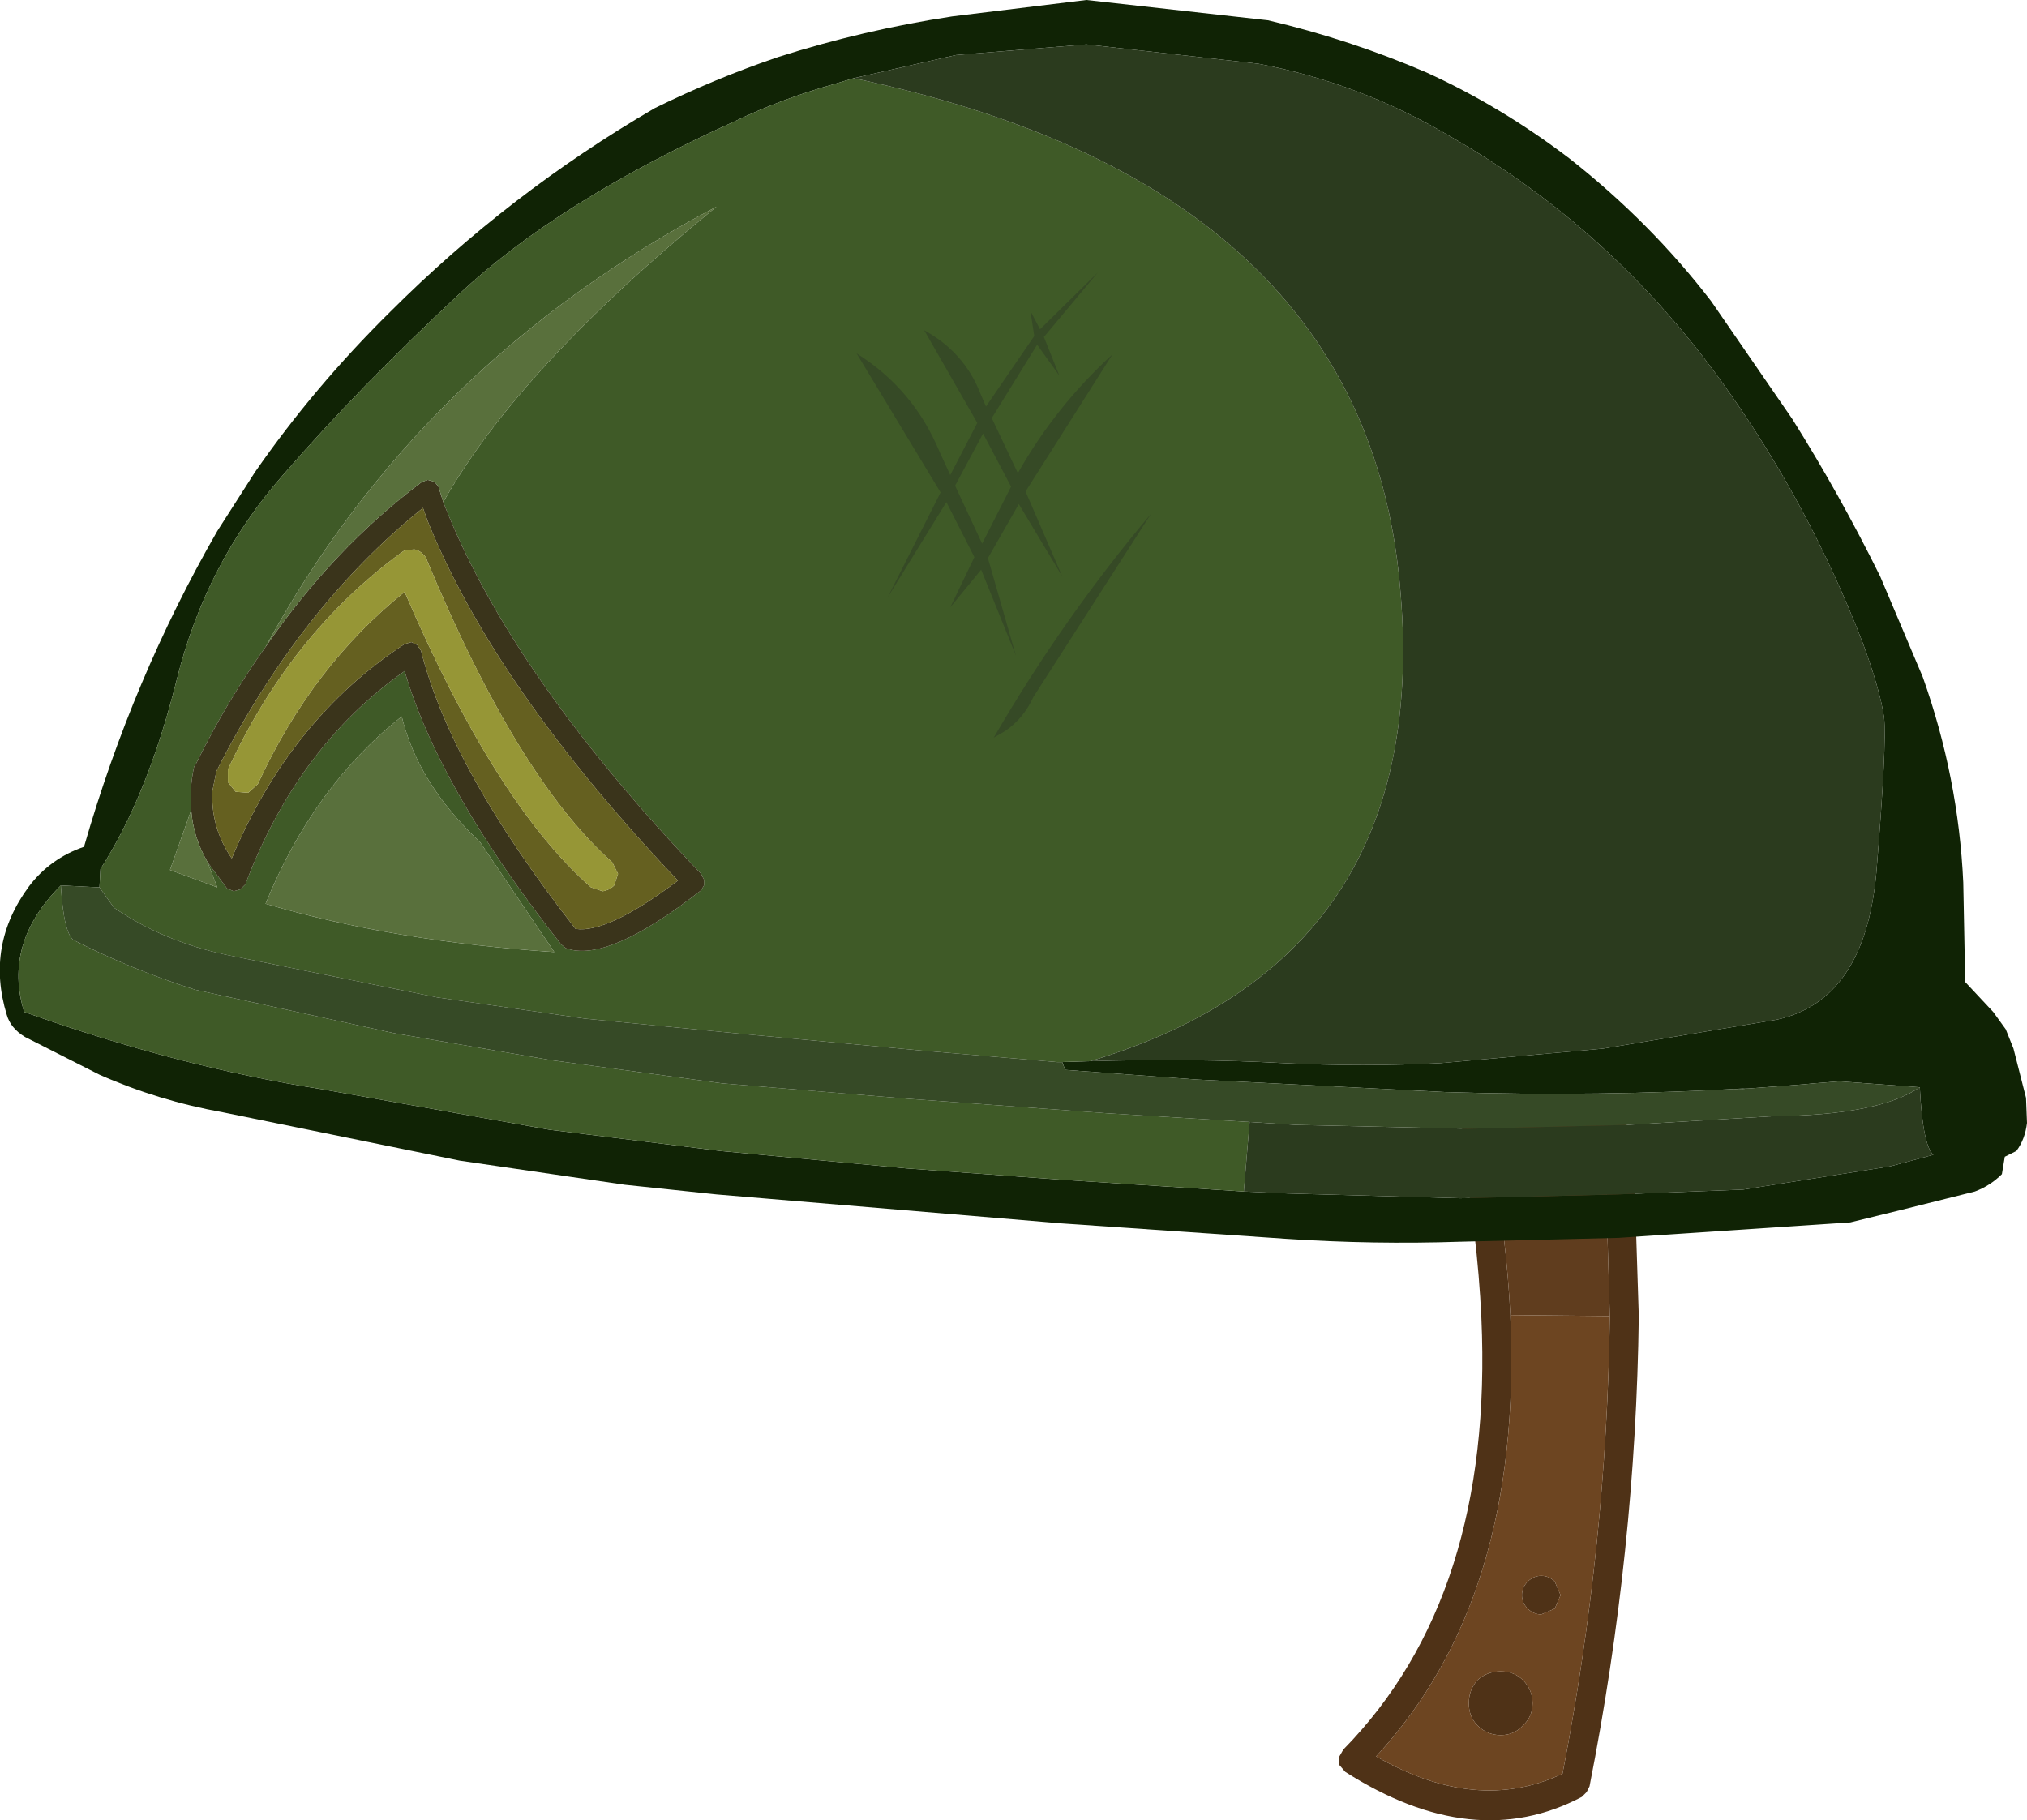 <?xml version="1.0" encoding="UTF-8" standalone="no"?>
<svg xmlns:ffdec="https://www.free-decompiler.com/flash" xmlns:xlink="http://www.w3.org/1999/xlink" ffdec:objectType="shape" height="94.25px" width="104.95px" xmlns="http://www.w3.org/2000/svg">
  <g transform="matrix(1.0, 0.0, 0.0, 1.0, 35.35, 10.45)">
    <path d="M48.0 57.7 L47.75 49.15 41.85 49.15 Q42.65 53.65 42.85 57.65 L42.85 57.75 Q43.5 72.3 35.9 80.5 41.1 83.5 45.55 81.4 47.85 69.55 48.0 57.7 M40.95 47.65 L48.45 47.65 49.0 47.85 49.2 48.35 49.5 57.7 Q49.35 69.85 46.95 82.05 L46.8 82.35 46.55 82.6 Q40.95 85.55 34.3 81.3 L34.0 80.95 34.0 80.5 34.2 80.15 Q42.0 72.2 41.35 57.8 41.15 53.45 40.25 48.55 L40.25 48.1 40.55 47.8 Q40.7 47.65 40.95 47.65 M45.15 72.85 L44.45 73.15 Q44.05 73.15 43.75 72.85 43.45 72.55 43.45 72.15 43.45 71.75 43.75 71.45 44.05 71.15 44.45 71.15 44.85 71.15 45.15 71.45 L45.45 72.15 45.15 72.85 M43.5 78.9 Q43.05 79.4 42.35 79.4 41.65 79.4 41.15 78.9 40.7 78.45 40.7 77.75 40.7 77.05 41.15 76.55 41.65 76.1 42.35 76.1 43.05 76.1 43.5 76.55 44.0 77.05 44.0 77.75 44.0 78.45 43.5 78.9" fill="#4f3217" fill-rule="evenodd" stroke="none"/>
    <path d="M42.85 57.65 Q42.65 53.65 41.85 49.15 L47.75 49.15 48.0 57.7 42.85 57.65" fill="#603d1e" fill-rule="evenodd" stroke="none"/>
    <path d="M48.0 57.7 Q47.85 69.55 45.55 81.4 41.1 83.5 35.9 80.5 43.5 72.3 42.85 57.75 L42.85 57.65 48.0 57.7 M43.5 78.9 Q44.0 78.45 44.0 77.75 44.0 77.05 43.5 76.55 43.05 76.1 42.35 76.1 41.65 76.1 41.15 76.55 40.7 77.05 40.7 77.75 40.7 78.45 41.15 78.9 41.65 79.4 42.35 79.4 43.05 79.4 43.5 78.9 M45.15 72.85 L45.45 72.15 45.15 71.45 Q44.85 71.15 44.45 71.15 44.05 71.15 43.75 71.45 43.45 71.75 43.45 72.15 43.45 72.55 43.75 72.85 44.05 73.15 44.45 73.15 L45.15 72.85" fill="#6d4521" fill-rule="evenodd" stroke="none"/>
    <path d="M13.95 -9.6 L20.9 -10.45 30.3 -9.4 Q34.55 -8.4 38.5 -6.7 42.35 -4.95 45.9 -2.25 50.1 1.05 53.25 5.15 L57.45 11.25 Q59.9 15.15 62.0 19.4 L64.2 24.6 Q66.05 29.8 66.3 35.25 L66.4 40.4 67.85 41.95 68.5 42.85 68.9 43.85 69.55 46.4 69.6 47.7 Q69.5 48.55 69.05 49.15 L68.45 49.45 68.3 50.35 Q67.7 50.95 66.9 51.25 L63.1 52.2 60.45 52.85 48.45 53.65 40.25 53.85 Q35.75 54.0 31.25 53.7 L19.6 52.9 1.75 51.4 -3.0 50.9 -11.55 49.65 -23.8 47.15 Q-27.15 46.55 -30.2 45.2 L-34.05 43.25 Q-34.8 42.8 -35.0 42.1 -36.1 38.5 -33.85 35.45 -32.75 34.0 -31.0 33.4 -28.5 24.7 -24.1 17.05 L-22.15 14.0 Q-19.1 9.6 -15.15 5.7 -9.0 -0.45 -1.45 -4.85 1.7 -6.4 4.95 -7.5 9.35 -8.9 13.95 -9.6 M8.85 -6.4 L7.85 -6.1 Q5.15 -5.35 2.65 -4.15 -6.5 0.0 -11.6 4.8 -16.75 9.6 -20.7 14.15 -24.7 18.7 -26.2 24.75 -27.7 30.75 -30.15 34.55 L-30.2 35.5 -32.2 35.4 Q-35.2 38.4 -34.1 41.95 -26.1 44.8 -18.7 45.95 L-6.9 48.05 1.95 49.15 11.55 50.05 19.75 50.65 29.05 51.25 31.3 51.35 40.25 51.6 48.4 51.4 54.9 51.15 62.5 49.95 64.75 49.35 Q64.2 48.85 64.05 45.85 L59.95 45.55 59.8 45.55 58.55 45.65 58.05 45.7 54.05 46.0 55.2 45.9 Q47.4 46.35 39.5 46.1 L26.6 45.45 19.8 44.95 19.65 44.55 19.4 44.55 21.1 44.5 Q26.4 44.35 31.1 44.6 35.25 44.8 39.25 44.6 L47.65 43.85 56.65 42.35 Q61.2 41.35 61.8 34.75 62.35 28.05 62.2 26.7 62.0 25.3 61.1 22.85 58.3 15.6 53.85 9.4 48.15 1.45 39.8 -3.35 35.1 -6.15 29.8 -7.15 L20.9 -8.15 14.15 -7.6 8.85 -6.4" fill="#102305" fill-rule="evenodd" stroke="none"/>
    <path d="M-30.2 35.5 L-30.15 34.55 Q-27.7 30.75 -26.2 24.75 -24.7 18.7 -20.7 14.15 -16.75 9.6 -11.6 4.8 -6.5 0.0 2.65 -4.15 5.15 -5.35 7.85 -6.1 L8.85 -6.4 Q34.75 -0.95 37.05 19.05 39.3 39.05 21.1 44.5 L19.4 44.55 12.35 43.95 3.2 43.1 -5.05 42.3 -12.7 41.2 -23.6 39.0 Q-26.9 38.3 -29.45 36.55 L-30.2 35.5 M29.05 51.25 L19.75 50.65 11.55 50.05 1.95 49.15 -6.9 48.05 -18.7 45.95 Q-26.1 44.8 -34.1 41.95 -35.2 38.4 -32.2 35.4 -32.05 37.95 -31.5 38.25 -28.55 39.75 -25.25 40.8 L-14.95 43.05 -6.8 44.45 2.05 45.65 11.7 46.45 22.0 47.2 29.35 47.65 29.05 51.25 M-24.6 34.2 L-23.6 35.55 -23.25 35.7 -22.9 35.6 -22.65 35.35 Q-19.95 28.2 -14.4 24.3 -12.6 30.45 -6.3 38.45 L-6.05 38.65 Q-3.9 39.45 0.95 35.65 L1.1 35.4 1.1 35.1 0.95 34.8 Q-8.95 24.45 -12.4 15.55 -8.45 8.55 1.75 0.25 -13.6 8.35 -21.6 23.05 -23.6 25.85 -25.2 29.1 L-25.3 29.25 Q-25.55 30.4 -25.45 31.5 L-26.55 34.6 -24.1 35.5 -24.6 34.2 M-14.55 26.65 Q-19.15 30.3 -21.6 36.35 -14.95 38.3 -6.65 38.85 L-10.5 33.15 Q-13.7 30.15 -14.55 26.65" fill="#3f5a27" fill-rule="evenodd" stroke="none"/>
    <path d="M8.85 -6.4 L14.15 -7.6 20.9 -8.15 29.8 -7.15 Q35.1 -6.15 39.8 -3.35 48.15 1.45 53.85 9.4 58.3 15.6 61.1 22.85 62.0 25.3 62.2 26.7 62.35 28.05 61.8 34.75 61.2 41.35 56.65 42.35 L47.65 43.85 39.25 44.6 Q35.25 44.8 31.1 44.6 26.4 44.35 21.1 44.5 39.3 39.05 37.05 19.05 34.75 -0.95 8.85 -6.4 M64.05 45.85 Q64.2 48.85 64.75 49.35 L62.5 49.95 54.9 51.15 48.4 51.4 40.25 51.6 31.3 51.35 29.05 51.25 29.35 47.65 31.75 47.8 40.65 48.0 48.9 47.8 56.45 47.35 Q61.95 47.3 64.05 45.85" fill="#2b3b1e" fill-rule="evenodd" stroke="none"/>
    <path d="M19.4 44.55 L19.65 44.55 19.8 44.95 26.6 45.45 39.5 46.1 Q47.4 46.35 55.2 45.9 L54.05 46.0 58.05 45.7 58.55 45.65 59.8 45.55 59.95 45.55 64.05 45.85 Q61.95 47.3 56.45 47.35 L48.9 47.8 40.65 48.0 31.75 47.8 29.35 47.65 22.0 47.2 11.7 46.45 2.05 45.65 -6.8 44.45 -14.95 43.05 -25.25 40.8 Q-28.55 39.75 -31.5 38.25 -32.05 37.95 -32.2 35.4 L-30.2 35.5 -29.45 36.55 Q-26.9 38.3 -23.6 39.0 L-12.7 41.2 -5.05 42.3 3.2 43.1 12.35 43.95 19.4 44.55" fill="#364a26" fill-rule="evenodd" stroke="none"/>
    <path d="M-12.4 15.55 Q-8.95 24.45 0.95 34.8 L1.1 35.1 1.1 35.4 0.95 35.65 Q-3.9 39.45 -6.05 38.65 L-6.3 38.45 Q-12.6 30.45 -14.4 24.3 -19.95 28.2 -22.65 35.35 L-22.9 35.6 -23.25 35.7 -23.6 35.55 -24.6 34.2 Q-25.35 32.9 -25.45 31.5 -25.55 30.4 -25.3 29.25 L-25.2 29.1 Q-23.6 25.85 -21.6 23.05 -18.1 17.95 -13.5 14.5 L-13.2 14.4 -12.85 14.5 -12.65 14.75 -12.4 15.55 M-13.2 16.55 L-13.45 15.85 Q-19.85 21.0 -24.15 29.5 L-24.35 30.5 Q-24.45 32.4 -23.35 34.0 -20.35 26.8 -14.4 22.9 L-14.05 22.8 -13.75 22.95 -13.55 23.25 Q-12.0 29.4 -5.55 37.65 -3.9 37.9 -0.25 35.15 -9.7 25.2 -13.2 16.55" fill="#3a341b" fill-rule="evenodd" stroke="none"/>
    <path d="M-12.4 15.55 L-12.65 14.75 -12.85 14.5 -13.2 14.4 -13.5 14.5 Q-18.1 17.95 -21.6 23.05 -13.6 8.35 1.75 0.25 -8.45 8.55 -12.4 15.55 M-25.45 31.5 Q-25.35 32.9 -24.6 34.2 L-24.1 35.5 -26.55 34.6 -25.45 31.5 M-14.55 26.65 Q-13.7 30.15 -10.5 33.15 L-6.65 38.85 Q-14.95 38.3 -21.6 36.35 -19.15 30.3 -14.55 26.65" fill="#59703c" fill-rule="evenodd" stroke="none"/>
    <path d="M-13.35 18.35 Q-13.6 18.05 -13.9 18.0 L-14.4 18.05 -14.55 18.15 Q-20.3 22.35 -23.55 29.4 L-23.55 30.05 -23.15 30.55 -22.5 30.6 -22.0 30.15 Q-19.2 24.05 -14.4 20.2 -9.7 31.15 -4.75 35.5 L-4.15 35.7 Q-3.8 35.65 -3.55 35.4 L-3.35 34.8 -3.65 34.2 Q-8.55 29.85 -13.25 18.55 L-13.25 18.5 -13.35 18.35 M-13.2 16.55 Q-9.7 25.2 -0.25 35.15 -3.9 37.9 -5.55 37.65 -12.0 29.4 -13.55 23.25 L-13.75 22.95 -14.05 22.8 -14.4 22.9 Q-20.35 26.8 -23.35 34.0 -24.45 32.4 -24.35 30.5 L-24.15 29.5 Q-19.85 21.0 -13.45 15.85 L-13.2 16.55" fill="#656020" fill-rule="evenodd" stroke="none"/>
    <path d="M-13.35 18.35 L-13.25 18.5 -13.25 18.55 Q-8.55 29.85 -3.65 34.2 L-3.35 34.8 -3.55 35.4 Q-3.8 35.65 -4.15 35.7 L-4.75 35.5 Q-9.7 31.15 -14.4 20.2 -19.2 24.05 -22.0 30.15 L-22.5 30.6 -23.15 30.55 -23.55 30.05 -23.55 29.4 Q-20.3 22.35 -14.55 18.15 L-14.4 18.05 -13.9 18.0 Q-13.6 18.05 -13.35 18.35" fill="#969636" fill-rule="evenodd" stroke="none"/>
    <path d="M18.2 6.95 L18.0 5.65 18.5 6.6 21.5 3.65 18.7 7.0 19.5 9.0 18.35 7.4 16.0 11.2 17.35 14.05 Q19.3 10.6 22.25 7.9 L17.75 15.0 19.65 19.4 17.4 15.65 15.8 18.45 17.25 23.5 15.45 19.05 13.85 21.0 15.1 18.4 13.65 15.55 10.6 20.5 13.35 15.05 9.0 7.85 Q11.95 9.7 13.3 12.95 L13.85 14.15 15.25 11.45 12.5 6.65 Q14.4 7.7 15.25 9.55 L15.7 10.6 18.2 6.95 M17.0 14.75 L15.55 12.0 14.1 14.7 15.5 17.7 17.0 14.75 M16.1 27.75 Q19.7 21.55 24.25 16.15 L18.15 25.65 Q17.65 26.75 16.7 27.4 L16.1 27.75" fill="#364a26" fill-rule="evenodd" stroke="none"/>
  </g>
</svg>
